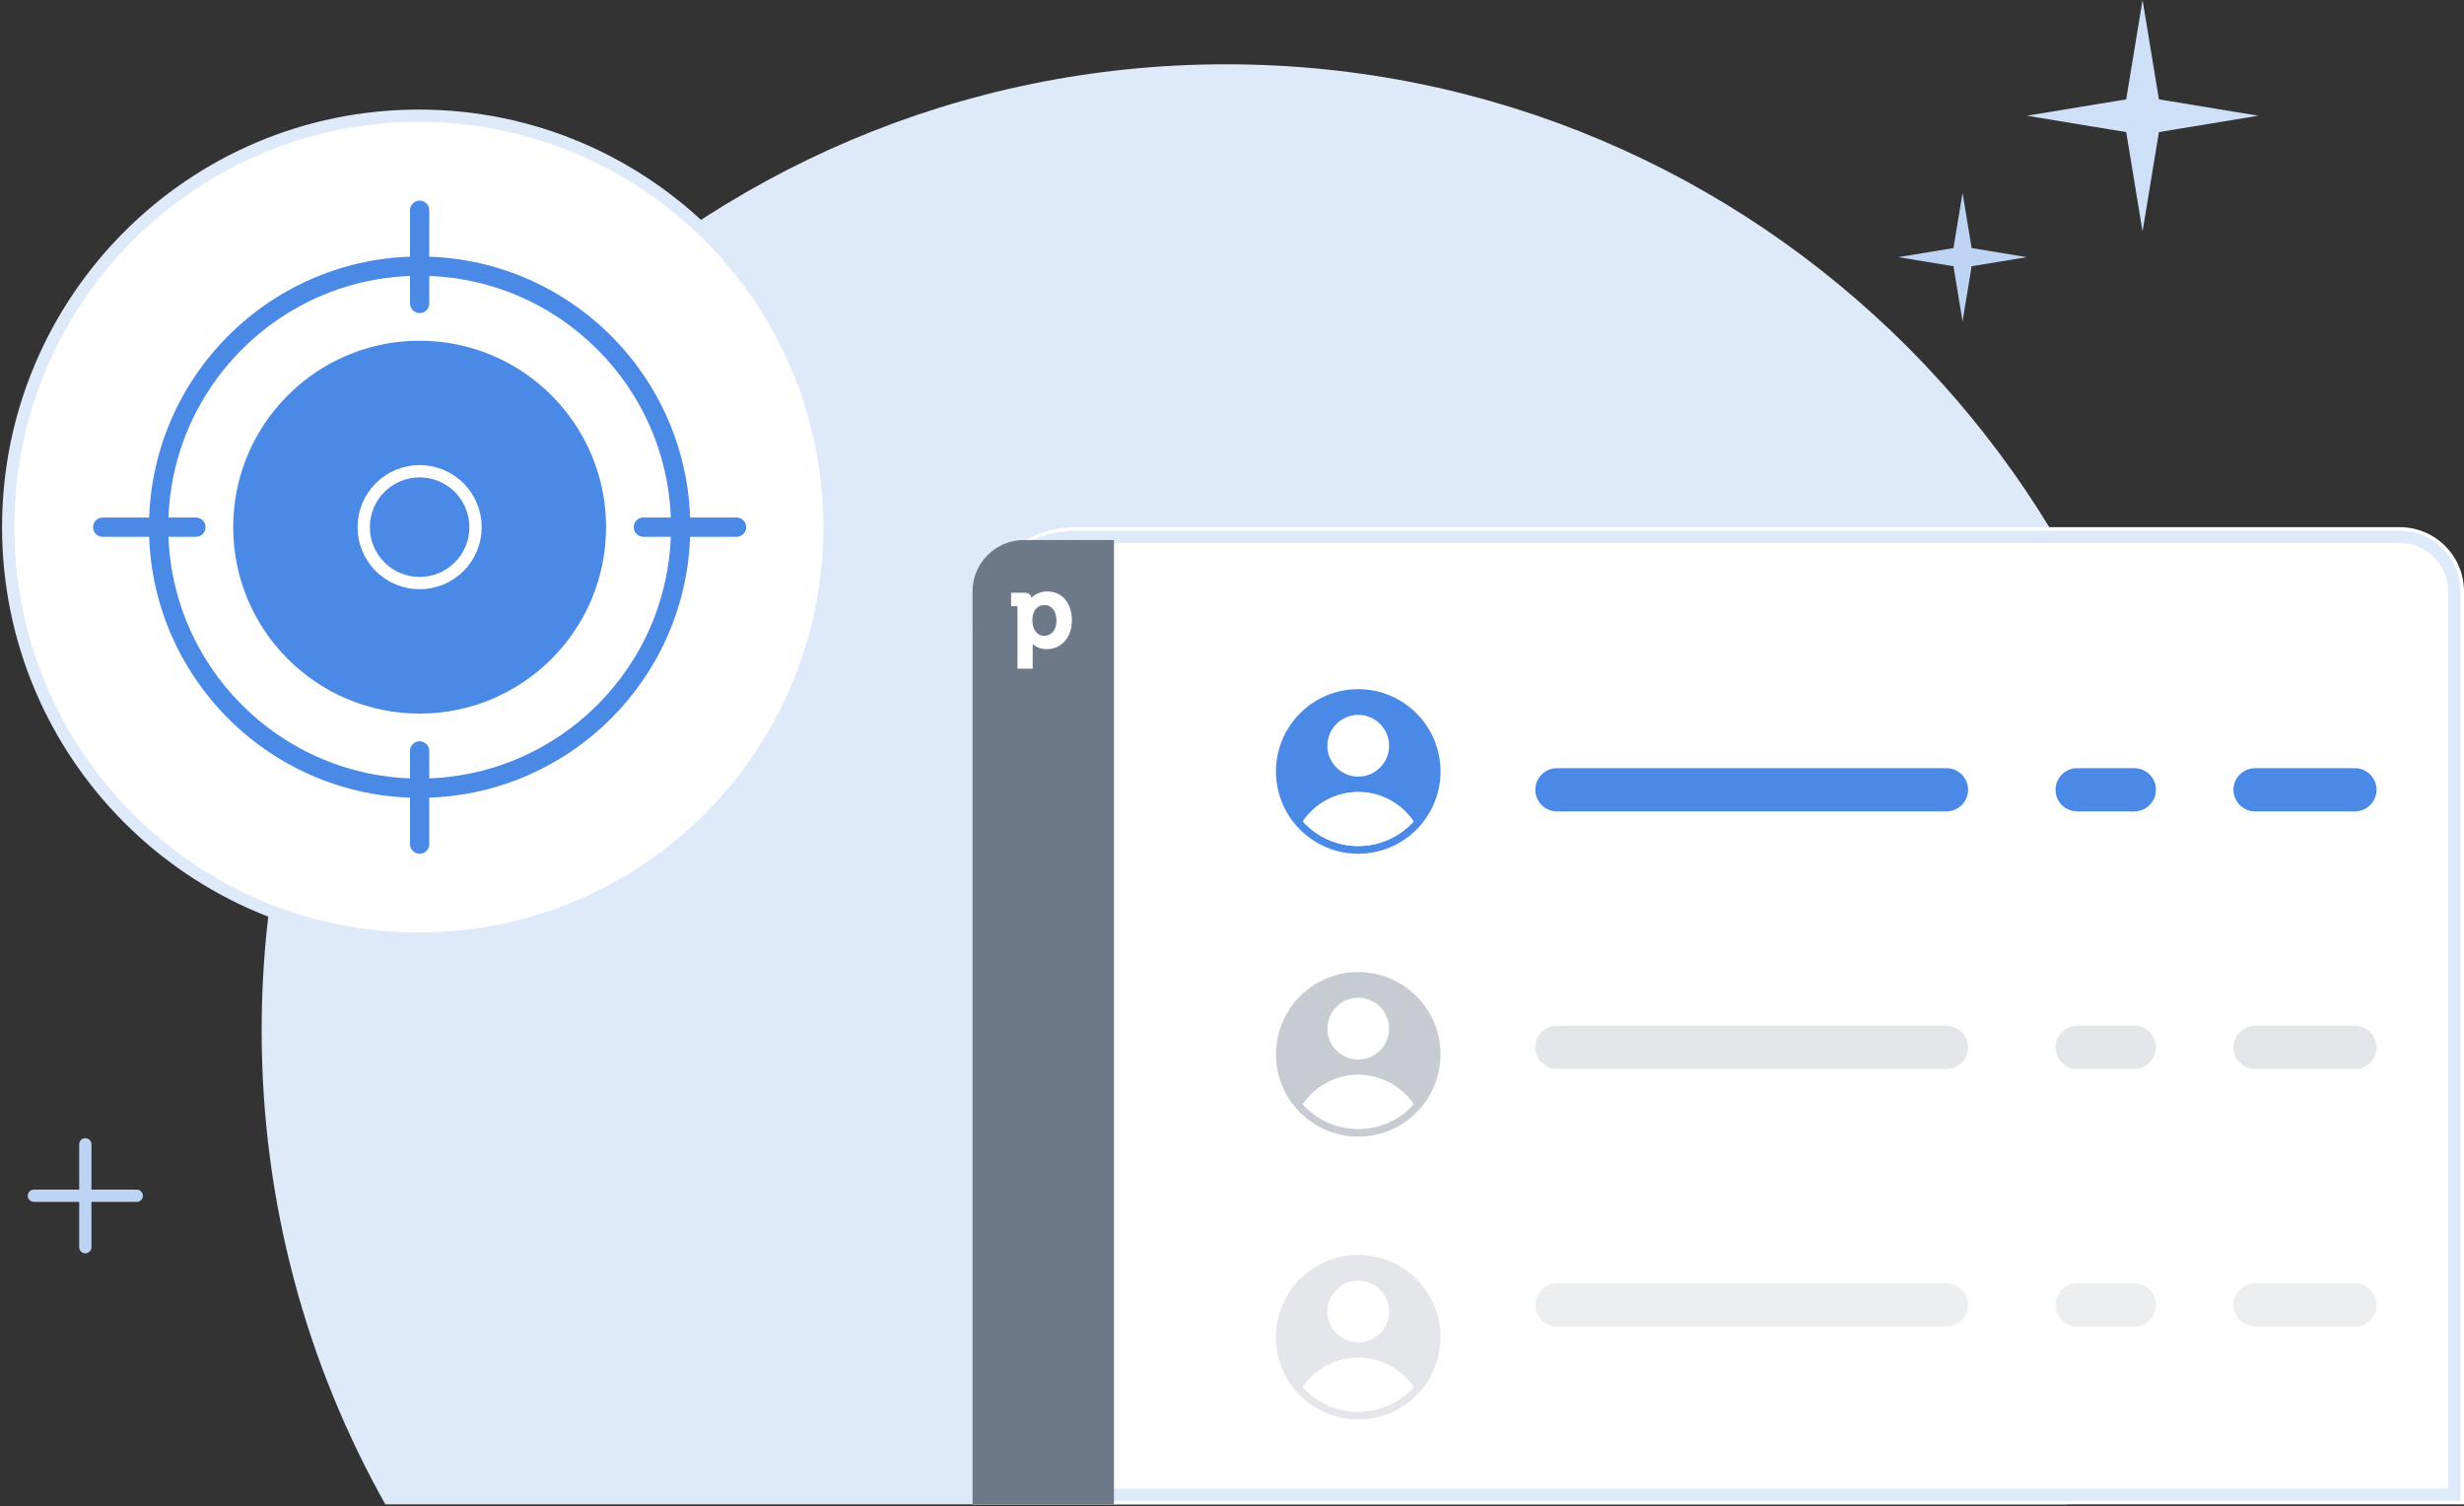 <svg width="301" height="184" viewBox="0 0 301 184" fill="none" xmlns="http://www.w3.org/2000/svg">
<rect x="0" y="0" width="301" height="184" fill="#333333" stroke="none"/>
<path d="M252.453 183.77H47.076C37.454 166.668 31.963 146.92 31.963 125.887C31.963 60.699 84.705 7.854 149.764 7.854C214.825 7.854 267.565 60.699 267.565 125.887C267.565 146.92 262.075 166.668 252.453 183.77Z" fill="#DEEAFA"/>
<path d="M118.801 76.963C118.801 73.631 120.125 70.435 122.481 68.078C124.838 65.722 128.034 64.398 131.366 64.398H293.147C295.229 64.398 297.227 65.225 298.7 66.698C300.173 68.171 301 70.168 301 72.251V183.77H118.801V76.963Z" fill="white"/>
<path d="M119.979 76.963C119.979 73.943 121.179 71.046 123.314 68.911C125.45 66.775 128.346 65.576 131.366 65.576H293.147C294.917 65.576 296.615 66.279 297.867 67.531C299.119 68.783 299.822 70.481 299.822 72.251V182.591H119.979V76.963Z" fill="white" stroke="#DEEAFA" stroke-width="1.5"/>
<path d="M118.801 183.77V72.251C118.801 70.585 119.463 68.987 120.641 67.809C121.819 66.631 123.417 65.969 125.084 65.969H136.079V183.77H118.801Z" fill="#6D7888"/>
<path fill-rule="evenodd" clip-rule="evenodd" d="M126.114 75.817C126.114 74.408 126.877 73.907 127.592 73.907C128.47 73.907 129.059 74.669 129.059 75.803C129.059 77.095 128.31 77.674 127.569 77.674C126.568 77.674 126.114 76.711 126.114 75.817ZM127.946 72.251C126.903 72.251 126.298 72.723 126.007 73.049C125.973 72.768 125.789 72.405 125.071 72.405H123.513V74.047H124.152C124.261 74.047 124.295 74.081 124.295 74.19V81.691H126.152V78.877L126.149 78.666C126.438 78.933 126.992 79.304 127.858 79.304C129.673 79.304 130.942 77.854 130.942 75.778C130.942 73.668 129.738 72.251 127.946 72.251Z" fill="white"/>
<path d="M237.782 93.84H190.19C188.733 93.84 187.551 95.022 187.551 96.479C187.551 97.936 188.733 99.118 190.19 99.118H237.782C239.239 99.118 240.42 97.936 240.42 96.479C240.42 95.022 239.239 93.84 237.782 93.84Z" fill="#4A8AE6"/>
<path d="M260.729 93.84H253.741C252.284 93.84 251.103 95.022 251.103 96.479C251.103 97.936 252.284 99.118 253.741 99.118H260.729C262.187 99.118 263.368 97.936 263.368 96.479C263.368 95.022 262.187 93.84 260.729 93.84Z" fill="#4A8AE6"/>
<path d="M260.729 125.306H253.741C252.284 125.306 251.103 126.487 251.103 127.944C251.103 129.402 252.284 130.583 253.741 130.583H260.729C262.187 130.583 263.368 129.402 263.368 127.944C263.368 126.487 262.187 125.306 260.729 125.306Z" fill="#E4E6E9"/>
<path d="M260.729 156.776H253.741C252.284 156.776 251.103 157.957 251.103 159.415C251.103 160.872 252.284 162.053 253.741 162.053H260.729C262.187 162.053 263.368 160.872 263.368 159.415C263.368 157.957 262.187 156.776 260.729 156.776Z" fill="#EDEEF0"/>
<path d="M287.677 93.84H275.475C274.017 93.84 272.836 95.022 272.836 96.479C272.836 97.936 274.017 99.118 275.475 99.118H287.677C289.135 99.118 290.316 97.936 290.316 96.479C290.316 95.022 289.135 93.84 287.677 93.84Z" fill="#4A8AE6"/>
<path d="M287.677 125.306H275.475C274.017 125.306 272.836 126.487 272.836 127.944C272.836 129.402 274.017 130.583 275.475 130.583H287.677C289.135 130.583 290.316 129.402 290.316 127.944C290.316 126.487 289.135 125.306 287.677 125.306Z" fill="#E4E6E9"/>
<path d="M287.677 156.776H275.475C274.017 156.776 272.836 157.957 272.836 159.415C272.836 160.872 274.017 162.053 275.475 162.053H287.677C289.135 162.053 290.316 160.872 290.316 159.415C290.316 157.957 289.135 156.776 287.677 156.776Z" fill="#EDEEF0"/>
<path d="M237.782 125.306H190.19C188.733 125.306 187.551 126.487 187.551 127.944C187.551 129.402 188.733 130.583 190.19 130.583H237.782C239.239 130.583 240.42 129.402 240.42 127.944C240.42 126.487 239.239 125.306 237.782 125.306Z" fill="#E4E6E9"/>
<path d="M237.782 156.776H190.19C188.733 156.776 187.551 157.957 187.551 159.415C187.551 160.872 188.733 162.053 190.19 162.053H237.782C239.239 162.053 240.42 160.872 240.42 159.415C240.42 157.957 239.239 156.776 237.782 156.776Z" fill="#EDEEF0"/>
<path d="M51.161 114.66C78.865 114.66 101.323 92.157 101.323 64.398C101.323 36.639 78.865 14.136 51.161 14.136C23.458 14.136 1 36.639 1 64.398C1 92.157 23.458 114.66 51.161 114.66Z" fill="white" stroke="#DEEAFA" stroke-width="1.5"/>
<path d="M50.77 24.17V37.469M50.77 89.882V103.181M11.582 64.067H24.906" stroke="white" stroke-width="1.5" stroke-linecap="round" stroke-linejoin="round"/>
<path d="M74.037 64.398C74.037 76.976 63.84 87.173 51.262 87.173C38.684 87.173 28.487 76.976 28.487 64.398C28.487 52.86 37.068 43.326 48.196 41.827C49.2 41.692 50.222 41.623 51.262 41.623C63.84 41.623 74.037 51.82 74.037 64.398Z" fill="#4A8AE6"/>
<path d="M12.544 63.22C12.232 63.22 11.932 63.344 11.711 63.565C11.491 63.786 11.367 64.086 11.367 64.398C11.367 64.711 11.491 65.01 11.711 65.231C11.932 65.452 12.232 65.576 12.544 65.576V63.22ZM89.979 65.576C90.291 65.576 90.591 65.452 90.812 65.231C91.033 65.01 91.157 64.711 91.157 64.398C91.157 64.086 91.033 63.786 90.812 63.565C90.591 63.344 90.291 63.22 89.979 63.22V65.576ZM50.084 103.115C50.084 103.428 50.208 103.728 50.429 103.948C50.65 104.169 50.949 104.294 51.262 104.294C51.574 104.294 51.874 104.169 52.095 103.948C52.316 103.728 52.44 103.428 52.44 103.115H50.084ZM52.44 25.681C52.44 25.369 52.316 25.069 52.095 24.848C51.874 24.627 51.574 24.503 51.262 24.503C50.949 24.503 50.65 24.627 50.429 24.848C50.208 25.069 50.084 25.369 50.084 25.681H52.44ZM78.592 63.22C78.279 63.22 77.98 63.344 77.759 63.565C77.538 63.786 77.414 64.086 77.414 64.398C77.414 64.711 77.538 65.01 77.759 65.231C77.98 65.452 78.279 65.576 78.592 65.576V63.22ZM52.44 91.728C52.44 91.416 52.316 91.116 52.095 90.895C51.874 90.674 51.574 90.55 51.262 90.55C50.949 90.55 50.65 90.674 50.429 90.895C50.208 91.116 50.084 91.416 50.084 91.728H52.44ZM23.932 65.576C24.244 65.576 24.544 65.452 24.765 65.231C24.986 65.01 25.11 64.711 25.11 64.398C25.11 64.086 24.986 63.786 24.765 63.565C24.544 63.344 24.244 63.22 23.932 63.22V65.576ZM50.084 37.068C50.084 37.381 50.208 37.68 50.429 37.901C50.65 38.122 50.949 38.246 51.262 38.246C51.574 38.246 51.874 38.122 52.095 37.901C52.316 37.68 52.44 37.381 52.44 37.068H50.084ZM12.544 65.576H19.377V63.22H12.544V65.576ZM89.979 63.22H83.147V65.576H89.979V63.22ZM52.44 103.115V96.283H50.084V103.115H52.44ZM50.084 25.681V32.513H52.44V25.681H50.084ZM81.969 64.398C81.969 81.357 68.22 95.105 51.262 95.105V97.461C69.522 97.461 84.325 82.657 84.325 64.398H81.969ZM51.262 95.105C34.303 95.105 20.555 81.357 20.555 64.398H18.199C18.199 82.657 33.001 97.461 51.262 97.461V95.105ZM20.555 64.398C20.555 47.438 34.303 33.691 51.262 33.691V31.335C33.001 31.335 18.199 46.138 18.199 64.398H20.555ZM51.262 33.691C68.22 33.691 81.969 47.438 81.969 64.398H84.325C84.325 46.138 69.522 31.335 51.262 31.335V33.691ZM83.147 63.22H78.592V65.576H83.147V63.22ZM51.262 96.283H52.44V91.728H50.084V96.283H51.262ZM19.377 64.398V65.576H23.932V63.22H19.377V64.398ZM50.084 32.513V37.068H52.44V32.513H50.084Z" fill="#4A8AE6"/>
<path d="M51.262 71.23C53.074 71.23 54.812 70.51 56.093 69.229C57.374 67.948 58.094 66.21 58.094 64.398C58.094 62.586 57.374 60.848 56.093 59.567C54.812 58.285 53.074 57.565 51.262 57.565C49.45 57.565 47.712 58.285 46.431 59.567C45.149 60.848 44.429 62.586 44.429 64.398C44.429 66.21 45.149 67.948 46.431 69.229C47.712 70.51 49.45 71.23 51.262 71.23Z" stroke="white" stroke-width="1.5"/>
<path d="M10.424 152.356V139.791M4.141 146.073H16.707" stroke="#BDD4F5" stroke-width="1.5" stroke-linecap="round" stroke-linejoin="round"/>
<path d="M261.733 0L263.733 12.137L275.869 14.136L263.733 16.136L261.733 28.272L259.734 16.136L247.597 14.136L259.734 12.137L261.733 0Z" fill="#CEDFF8"/>
<path d="M239.743 23.56L240.854 30.303L247.597 31.413L240.854 32.524L239.743 39.267L238.633 32.524L231.89 31.413L238.633 30.303L239.743 23.56Z" fill="#BDD4F5"/>
<path fill-rule="evenodd" clip-rule="evenodd" d="M165.921 104.293C168.588 104.293 171.145 103.234 173.03 101.349C174.915 99.463 175.975 96.906 175.975 94.24C175.975 91.574 174.915 89.017 173.03 87.132C171.145 85.246 168.588 84.187 165.921 84.187C163.255 84.187 160.698 85.246 158.813 87.131C156.928 89.016 155.869 91.573 155.869 94.239C155.869 96.905 156.928 99.462 158.813 101.347C160.698 103.233 163.255 104.293 165.921 104.293Z" fill="#4A8AE6"/>
<path d="M172.686 100.343C171.833 101.291 170.789 102.049 169.624 102.567C168.458 103.085 167.197 103.352 165.921 103.351C164.646 103.352 163.384 103.085 162.219 102.567C161.053 102.049 160.01 101.291 159.156 100.343C159.904 99.237 160.912 98.332 162.092 97.706C163.271 97.08 164.586 96.753 165.921 96.754C168.736 96.754 171.218 98.177 172.686 100.343ZM165.921 94.869C166.921 94.869 167.88 94.472 168.587 93.765C169.294 93.058 169.691 92.1 169.691 91.1C169.691 90.1 169.294 89.141 168.587 88.434C167.88 87.727 166.921 87.33 165.921 87.33C164.922 87.33 163.963 87.727 163.256 88.434C162.549 89.141 162.152 90.1 162.152 91.1C162.152 92.1 162.549 93.058 163.256 93.765C163.963 94.472 164.922 94.869 165.921 94.869Z" fill="white"/>
<path d="M172.686 100.343C171.833 101.291 170.789 102.049 169.624 102.567C168.458 103.085 167.197 103.352 165.921 103.351C164.646 103.352 163.384 103.085 162.219 102.567C161.053 102.049 160.01 101.291 159.156 100.343C159.904 99.237 160.912 98.331 162.092 97.706C163.271 97.08 164.586 96.753 165.921 96.754C168.736 96.754 171.218 98.177 172.686 100.343Z" fill="white"/>
<path fill-rule="evenodd" clip-rule="evenodd" d="M165.921 138.848C168.588 138.848 171.145 137.789 173.03 135.904C174.915 134.019 175.975 131.462 175.975 128.795C175.975 126.129 174.915 123.572 173.03 121.687C171.145 119.801 168.588 118.742 165.921 118.742C163.255 118.742 160.698 119.801 158.813 121.686C156.928 123.572 155.869 126.128 155.869 128.795C155.869 131.461 156.928 134.017 158.813 135.903C160.698 137.788 163.255 138.848 165.921 138.848Z" fill="#C8CCD2"/>
<path d="M172.686 134.898C171.833 135.846 170.789 136.604 169.624 137.122C168.458 137.64 167.197 137.907 165.921 137.906C164.646 137.907 163.384 137.64 162.219 137.122C161.053 136.604 160.01 135.846 159.156 134.898C159.904 133.792 160.912 132.886 162.092 132.261C163.271 131.635 164.586 131.308 165.921 131.309C168.736 131.309 171.218 132.732 172.686 134.898ZM165.921 129.424C166.921 129.424 167.88 129.027 168.587 128.32C169.294 127.613 169.691 126.654 169.691 125.654C169.691 124.655 169.294 123.696 168.587 122.989C167.88 122.282 166.921 121.885 165.921 121.885C164.922 121.885 163.963 122.282 163.256 122.989C162.549 123.696 162.152 124.655 162.152 125.654C162.152 126.654 162.549 127.613 163.256 128.32C163.963 129.027 164.922 129.424 165.921 129.424Z" fill="white"/>
<path d="M172.686 134.898C171.833 135.846 170.789 136.604 169.624 137.122C168.458 137.64 167.197 137.907 165.921 137.906C164.646 137.907 163.384 137.64 162.219 137.122C161.053 136.604 160.01 135.846 159.156 134.898C159.904 133.792 160.912 132.887 162.092 132.261C163.271 131.635 164.586 131.308 165.921 131.309C168.736 131.309 171.218 132.732 172.686 134.898Z" fill="white"/>
<path fill-rule="evenodd" clip-rule="evenodd" d="M165.921 173.403C167.242 173.403 168.549 173.143 169.769 172.637C170.989 172.132 172.097 171.391 173.03 170.457C173.964 169.524 174.704 168.415 175.209 167.195C175.714 165.975 175.974 164.668 175.974 163.348C175.974 162.027 175.713 160.72 175.208 159.5C174.702 158.281 173.962 157.172 173.028 156.239C172.094 155.306 170.986 154.565 169.766 154.06C168.546 153.555 167.239 153.295 165.918 153.295C163.252 153.296 160.695 154.355 158.81 156.241C156.924 158.127 155.866 160.684 155.866 163.351C155.866 166.017 156.926 168.574 158.812 170.46C160.698 172.345 163.255 173.404 165.921 173.403Z" fill="#E4E6E9"/>
<path d="M172.686 169.453C171.833 170.401 170.79 171.159 169.624 171.677C168.459 172.195 167.197 172.462 165.921 172.461C164.646 172.462 163.384 172.195 162.219 171.677C161.053 171.159 160.01 170.401 159.156 169.453C159.904 168.347 160.912 167.442 162.092 166.816C163.271 166.19 164.586 165.863 165.921 165.864C168.736 165.864 171.218 167.287 172.686 169.453ZM165.921 163.979C166.921 163.979 167.88 163.582 168.587 162.875C169.294 162.168 169.691 161.209 169.691 160.21C169.691 159.21 169.294 158.251 168.587 157.544C167.88 156.837 166.921 156.44 165.921 156.44C164.922 156.44 163.963 156.837 163.256 157.544C162.549 158.251 162.152 159.21 162.152 160.21C162.152 161.209 162.549 162.168 163.256 162.875C163.963 163.582 164.922 163.979 165.921 163.979Z" fill="white"/>
<path d="M172.686 169.453C171.833 170.401 170.79 171.159 169.624 171.677C168.459 172.196 167.197 172.463 165.921 172.461C164.646 172.463 163.384 172.196 162.219 171.677C161.053 171.159 160.01 170.401 159.156 169.453C159.904 168.347 160.912 167.442 162.092 166.816C163.271 166.19 164.586 165.863 165.921 165.864C168.736 165.864 171.218 167.287 172.686 169.453Z" fill="white"/>
</svg>
